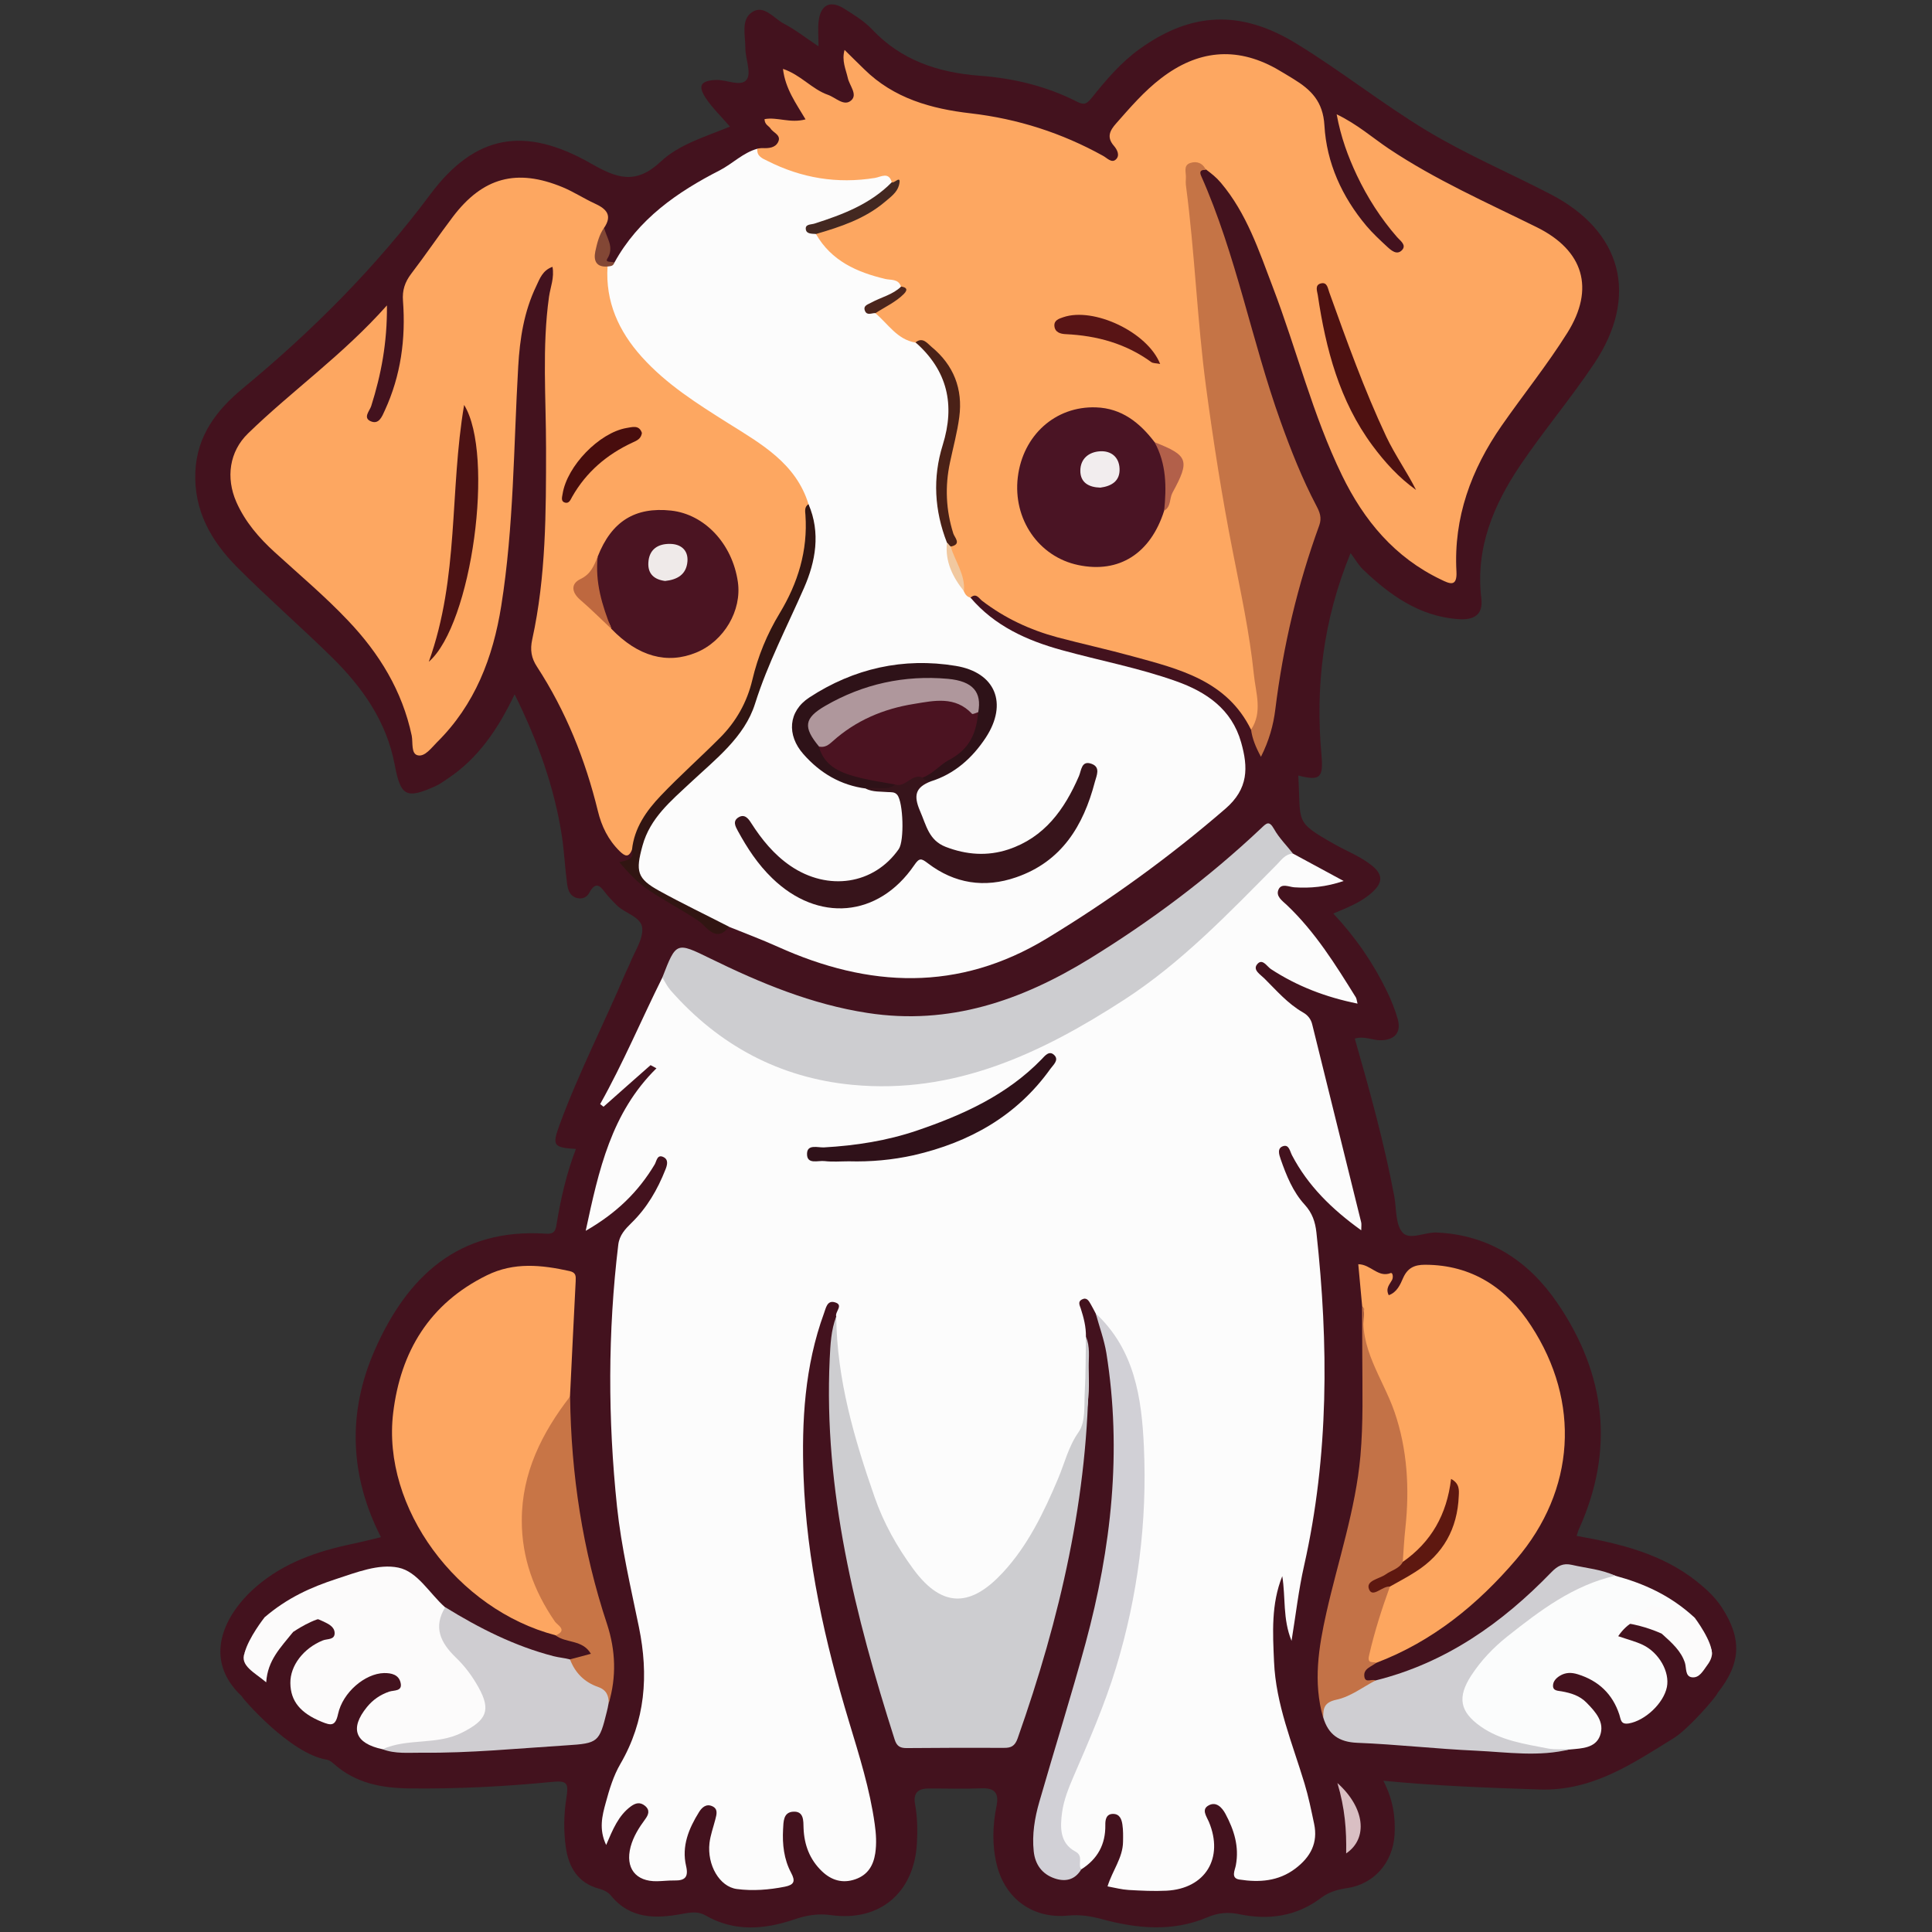 <svg xmlns="http://www.w3.org/2000/svg" xmlns:xlink="http://www.w3.org/1999/xlink" width="500" zoomAndPan="magnify" viewBox="0 0 375 375" height="500" preserveAspectRatio="xMidYMid meet" version="1.0"><rect x="0" y="0" width="375" height="375" fill="#333333" stroke="none"/><defs><clipPath id="3163cba054"><path d="M 37.5 0 L 337 0 L 337 375 L 37.5 375 Z M 37.5 0 " clip-rule="nonzero"/></clipPath></defs><g clip-path="url(#3163cba054)"><path fill="#43121e" d="M 46.926 329.238 C 39.309 322.125 43.32 313.477 49.789 307.914 C 55.09 303.352 61.535 301.105 68.289 299.691 C 70.133 299.305 71.977 298.836 73.938 298.363 C 67.84 286.402 67.43 274.133 72.73 262.07 C 78.996 247.82 88.98 238.332 105.949 239.457 C 107.176 239.539 107.77 239.25 107.977 237.941 C 108.793 232.871 109.918 227.863 111.781 223.016 C 107.402 222.73 107.137 222.363 108.609 218.336 C 112.312 208.254 117.246 198.703 121.422 188.828 C 121.688 188.215 122.016 187.621 122.262 187.008 C 123.141 184.719 124.84 182.367 124.656 180.16 C 124.492 177.93 121.238 177.297 119.621 175.621 C 119.008 174.988 118.371 174.352 117.797 173.656 C 116.734 172.348 115.812 170.609 114.34 173.352 C 113.828 174.312 112.766 174.617 111.699 174.211 C 110.492 173.738 110.207 172.555 110.062 171.449 C 109.652 168.34 109.508 165.211 109.039 162.125 C 107.566 152.699 104.371 143.844 99.891 134.766 C 96.637 141.574 92.789 147.219 86.875 151.145 C 86.137 151.637 85.402 152.188 84.602 152.555 C 78.809 155.172 77.766 154.559 76.602 148.383 C 75.023 140.023 70.336 133.398 64.441 127.59 C 58.387 121.641 51.957 116.059 45.984 110.047 C 40.988 104.996 37.59 99.105 37.918 91.562 C 38.227 84.547 42.074 79.582 47.047 75.449 C 60.637 64.223 72.957 51.895 83.539 37.703 C 92.176 26.152 101.793 24.371 114.668 31.715 C 119.742 34.617 123.387 35.926 128.277 31.344 C 131.84 28.012 136.934 26.52 141.684 24.578 C 139.941 22.555 138.246 20.938 136.977 19.016 C 135.379 16.602 136.055 15.664 138.918 15.52 C 141.008 15.418 143.832 16.949 144.938 15.438 C 145.879 14.148 144.672 11.41 144.672 9.305 C 144.691 6.91 143.77 3.844 145.961 2.371 C 148.273 0.797 150.195 3.578 152.16 4.602 C 154.309 5.703 156.234 7.238 158.875 8.996 C 158.875 6.973 158.711 5.461 158.914 3.988 C 159.324 0.898 161.188 0 163.848 1.676 C 165.73 2.863 167.715 4.07 169.23 5.664 C 174.918 11.715 182.082 14.09 190.188 14.703 C 196.797 15.191 203.203 16.746 209.16 19.793 C 210.57 20.508 211.082 19.977 211.883 19.016 C 214.688 15.52 217.57 12.105 221.254 9.469 C 231.324 2.25 240.922 1.922 251.566 8.426 C 260.242 13.719 268.227 20.098 276.922 25.355 C 284.699 30.035 293.031 33.574 301.055 37.746 C 314.887 44.965 318.145 57.496 309.445 70.543 C 304.922 77.309 299.641 83.566 295.078 90.316 C 289.879 98.043 286.359 106.387 287.523 116.117 C 287.895 119.207 286.297 120.434 282.898 120.168 C 275.43 119.574 269.762 115.504 264.582 110.559 C 263.723 109.738 263.109 108.656 262.148 107.348 C 256.742 120.535 255.312 133.398 256.5 146.605 C 256.887 150.98 256.211 151.617 251.996 150.531 C 252.547 159.816 251.137 159.387 259.055 163.883 C 261.473 165.254 264.133 166.254 266.32 168.035 C 268.285 169.629 268.512 171.141 266.527 173.023 C 264.355 175.09 261.656 176.109 258.789 177.316 C 263.109 181.918 266.566 186.949 269.25 192.508 C 270.066 194.207 270.785 195.984 271.297 197.805 C 272.012 200.383 270.742 201.855 268.062 201.914 C 266.402 201.957 264.828 201.016 262.965 201.59 C 265.871 211.73 268.676 221.852 270.621 232.156 C 271.07 234.57 270.824 237.594 272.215 239.211 C 273.566 240.805 276.555 239.129 278.848 239.23 C 289.082 239.68 296.734 244.793 302.281 252.91 C 311.656 266.652 313.457 281.352 306.477 296.789 C 306.293 297.18 306.211 297.586 306.027 298.117 C 314.48 299.613 322.562 301.574 329.336 306.953 C 331.18 308.426 332.898 310 334.207 312.004 C 338.16 318.094 337.934 322.879 333.391 328.586 C 333.246 329.238 327.742 335.578 324.918 337.336 C 316.914 342.285 309.117 347.684 298.801 347.336 C 288.855 347.008 278.93 346.66 268.512 345.637 C 270.332 349.195 270.906 352.609 270.68 356.168 C 270.332 361.523 266.73 365.719 261.41 366.492 C 259.59 366.762 257.973 367.211 256.477 368.336 C 251.711 371.953 246.285 372.75 240.535 371.543 C 238.344 371.094 236.441 371.258 234.375 372.137 C 227.66 375 220.785 374.367 213.969 372.527 C 211.781 371.934 209.672 371.586 207.379 371.809 C 200.523 372.504 195.078 368.578 193.461 361.895 C 192.543 358.133 192.664 354.328 193.422 350.566 C 193.914 348.113 193.156 347.008 190.535 347.109 C 187.078 347.254 183.598 347.129 180.117 347.152 C 178.094 347.172 177.254 348.133 177.602 350.117 C 178.07 352.672 178.113 355.227 177.969 357.805 C 177.438 367.352 170.766 373.035 161.332 371.727 C 158.75 371.359 156.5 371.77 154.148 372.566 C 148.336 374.531 142.543 375 136.953 371.789 C 135.48 370.93 133.988 371.195 132.41 371.484 C 127.273 372.445 122.32 372.504 118.578 367.926 C 118.004 367.23 117.164 366.84 116.285 366.598 C 112.129 365.492 110.348 362.363 109.816 358.48 C 109.387 355.391 109.43 352.223 109.918 349.113 C 110.41 345.984 110.102 345.578 106.953 345.883 C 97.824 346.781 88.676 347.234 79.484 347.129 C 74.082 347.07 69.027 346.129 64.832 342.387 C 64.422 342.02 63.93 341.629 63.398 341.547 C 56.34 340.402 47.047 329.668 46.926 329.238 Z M 46.926 329.238 " fill-opacity="1" fill-rule="nonzero"/></g><path fill="#fcfcfc" d="M 250.973 165.684 C 254.105 167.379 257.215 169.059 260.797 171 C 257.359 172.164 254.328 172.43 251.219 172.227 C 250.176 172.145 248.742 171.387 248.168 172.637 C 247.555 173.965 248.926 174.863 249.766 175.66 C 255.27 180.875 259.219 187.234 263.172 193.594 C 263.312 193.84 263.336 194.164 263.496 194.801 C 257.316 193.551 251.77 191.426 246.676 188.094 C 245.898 187.582 244.996 185.883 243.973 187.215 C 243.156 188.297 244.648 189.156 245.387 189.891 C 247.758 192.242 249.949 194.82 252.918 196.516 C 253.816 197.027 254.453 197.785 254.699 198.828 C 257.848 211.629 261.043 224.406 264.195 237.207 C 264.297 237.594 264.215 238.004 264.215 238.801 C 258.523 234.711 253.879 230.172 250.77 224.223 C 250.379 223.465 250.195 222.156 249.129 222.445 C 247.82 222.812 248.27 224.102 248.578 225 C 249.684 228.168 250.953 231.34 253.246 233.832 C 254.719 235.449 255.289 237.168 255.516 239.23 C 257.891 260.906 257.953 282.496 253.121 303.906 C 252.059 308.586 251.523 313.371 250.688 318.484 C 248.945 314.23 249.559 310 248.887 305.93 C 246.715 311.348 247.043 316.91 247.289 322.512 C 247.637 330.812 250.852 338.379 253.203 346.168 C 253.98 348.727 254.512 351.363 255.066 353.98 C 255.863 357.703 254.371 360.461 251.422 362.691 C 248.129 365.184 244.383 365.41 240.555 364.816 C 238.836 364.551 239.715 362.977 239.879 362.035 C 240.555 358.418 239.531 355.188 237.855 352.059 C 237.18 350.812 236.074 349.645 234.641 350.402 C 233.125 351.18 234.168 352.508 234.641 353.613 C 237.586 360.645 233.965 366.598 226.414 366.984 C 223.957 367.105 221.5 366.984 219.047 366.84 C 217.734 366.762 216.426 366.414 214.973 366.145 C 215.914 363.078 217.941 360.605 217.98 357.496 C 218 356.395 218.023 355.25 217.859 354.164 C 217.715 353.141 217.348 352.098 216.078 352.078 C 214.688 352.059 214.523 353.246 214.543 354.227 C 214.605 358.008 213.027 360.852 209.855 362.855 C 205.762 358.684 203.922 354.062 206.09 348.172 C 208.875 340.629 212.453 333.43 214.891 325.742 C 220.355 308.484 222.586 290.902 220.254 272.906 C 219.578 267.672 217.918 262.664 214.664 258.348 C 213.867 257.285 213.172 256.141 212.66 254.914 C 212.352 254.34 212.066 253.75 211.738 253.195 C 211.352 252.523 210.961 251.723 209.98 252.234 C 209.16 252.664 209.57 253.379 209.773 253.973 C 210.348 255.754 210.816 257.57 210.777 259.453 C 211.371 265.691 211.941 272.234 209.938 278 C 207.77 284.234 205.578 290.676 201.832 296.301 C 200.852 297.793 199.93 299.324 199.07 300.879 C 198.086 302.637 196.961 304.336 195.531 305.746 C 188.57 312.617 182.43 313.312 176.352 304.824 C 172.363 299.242 169.27 293.172 167.305 286.605 C 165.281 279.859 163.582 273.051 162.312 266.121 C 161.656 262.562 161.762 259.066 162.312 255.547 C 161.984 254.629 163.887 253.277 162.004 252.766 C 160.531 252.359 160.309 253.914 159.938 254.895 C 156.191 265.156 155.578 275.852 155.969 286.605 C 156.562 302.902 160.121 318.688 164.809 334.227 C 166.773 340.75 168.84 347.254 169.781 354.043 C 170.051 355.922 170.172 357.824 169.887 359.727 C 169.516 362.117 168.434 363.918 166.039 364.758 C 163.539 365.637 161.371 364.961 159.551 363.223 C 157.176 360.953 156.09 358.109 155.969 354.82 C 155.926 353.449 156.07 351.508 153.941 351.648 C 152.02 351.773 152.078 353.613 151.996 355.043 C 151.832 357.988 152.16 360.891 153.555 363.508 C 154.434 365.145 154.148 365.84 152.344 366.207 C 149.254 366.82 146.102 367.066 143.012 366.656 C 139.656 366.207 137.223 361.996 137.711 357.723 C 137.895 356.188 138.449 354.695 138.836 353.184 C 139.082 352.203 139.453 351.098 138.203 350.566 C 137.059 350.074 136.238 350.832 135.688 351.711 C 133.699 354.902 132.27 358.336 133.168 362.18 C 133.68 364.348 132.945 365.043 130.898 365 C 129.77 364.98 128.668 365.125 127.539 365.145 C 123.367 365.227 121.32 362.566 122.402 358.457 C 122.938 356.477 124 354.777 125.207 353.141 C 125.84 352.285 126.25 351.383 125.188 350.504 C 124.227 349.727 123.367 349.953 122.465 350.605 C 120.031 352.387 118.945 355.105 117.656 358.109 C 116.203 355.062 116.879 352.426 117.574 349.91 C 118.27 347.336 119.066 344.699 120.398 342.406 C 125.289 334.004 125.922 325.148 124.02 315.848 C 122.426 308.078 120.602 300.348 119.762 292.434 C 117.984 275.484 117.961 258.535 120.008 241.582 C 120.234 239.742 121.359 238.555 122.547 237.391 C 125.574 234.445 127.621 230.91 129.156 227.023 C 129.504 226.164 129.793 225.121 128.828 224.613 C 127.539 223.938 127.457 225.387 127.07 226.023 C 123.918 231.297 119.703 235.449 113.684 238.902 C 116.223 227.066 118.656 215.984 127.418 207.355 C 127.027 207.148 126.66 206.945 126.273 206.742 C 123.223 209.441 120.172 212.117 117.145 214.816 C 116.918 214.652 116.715 214.469 116.488 214.305 C 120.973 206.312 124.512 197.867 128.586 189.688 C 129.422 189.383 129.793 190.016 130.18 190.527 C 146.266 210.992 173.57 214 195.285 205.086 C 206.336 200.547 216.488 194.617 225.879 187.316 C 233.496 181.406 239.898 174.211 246.816 167.562 C 247.945 166.543 248.844 164.703 250.973 165.684 Z M 250.973 165.684 " fill-opacity="1" fill-rule="nonzero"/><path fill="#fda761" d="M 242.828 141.637 C 238.141 132.09 228.891 129.859 219.824 127.387 C 214.992 126.055 210.102 124.992 205.25 123.703 C 199.93 122.273 195.02 119.984 190.617 116.609 C 190.023 116.141 189.473 115.035 188.406 115.977 C 187.281 116.199 186.895 115.426 186.523 114.605 C 186.301 111.559 184.109 109.023 184.148 105.895 C 184.375 102.523 182.883 99.395 182.84 96 C 182.777 90.766 184.559 85.898 185.297 80.828 C 186.176 74.879 182.859 68.703 177.805 67.086 C 174.02 66.656 171.789 64.02 169.641 61.281 C 169.414 59.359 171.359 59.336 172.199 58.355 C 172.914 57.52 174.918 57.703 174.266 55.781 C 171.031 54.633 167.633 54.043 164.605 52.344 C 161.781 50.75 159.242 48.867 158.055 45.68 C 158.426 43.758 160.203 43.98 161.473 43.574 C 165.547 42.242 169.352 40.484 172.383 37.355 C 172.977 36.742 173.898 36.047 172.281 35.516 C 169.027 35.312 165.832 35.965 162.578 35.805 C 157.688 35.559 153.062 34.414 148.805 32.039 C 147.68 31.406 145.918 30.836 147.043 28.832 C 147.371 28.809 147.699 28.727 148.047 28.75 C 149.215 28.789 150.441 28.707 151.016 27.605 C 151.73 26.215 150.113 25.805 149.562 24.945 C 149.215 24.414 148.418 24.211 148.395 23.125 C 150.852 22.656 153.348 23.984 156.355 23.168 C 154.555 20.121 152.426 17.258 151.977 13.371 C 155.414 14.516 157.605 17.32 160.695 18.402 C 162.191 18.914 163.828 20.734 165.219 19.484 C 166.508 18.34 164.891 16.625 164.562 15.152 C 164.176 13.434 163.336 11.797 163.93 9.691 C 165.281 11.02 166.508 12.246 167.758 13.453 C 173.488 19.098 180.754 21.121 188.426 22 C 197.555 23.062 206.109 25.805 214.133 30.262 C 214.871 30.672 215.73 31.652 216.508 31.02 C 217.469 30.242 216.855 29.055 216.223 28.32 C 214.727 26.621 215.441 25.312 216.652 23.945 C 219.395 20.836 222.074 17.707 225.391 15.172 C 232.41 9.793 239.797 8.957 247.617 13.27 C 248.781 13.926 249.93 14.641 251.074 15.336 C 254.473 17.422 256.805 19.691 257.07 24.352 C 257.48 31.59 260.469 38.195 265.219 43.84 C 266.445 45.289 267.836 46.578 269.227 47.867 C 270.027 48.602 271.133 49.605 272.133 48.543 C 273.055 47.559 271.785 46.723 271.191 46.047 C 268 42.387 265.422 38.359 263.355 34.004 C 261.656 30.383 260.266 26.664 259.445 22.184 C 263.477 24.129 266.383 26.723 269.578 28.871 C 278.645 34.922 288.57 39.301 298.289 44.105 C 307.379 48.602 309.609 56.004 304.227 64.594 C 300.316 70.828 295.672 76.594 291.453 82.648 C 285.559 91.133 282.121 100.457 282.695 110.926 C 282.859 114.035 281.344 113.297 279.707 112.5 C 270.703 108.207 264.727 101.008 260.469 92.238 C 254.777 80.52 251.688 67.863 247.062 55.758 C 244.363 48.684 242.008 41.445 236.973 35.477 C 236.094 34.434 235.133 33.676 234.086 32.898 C 231.488 31.59 231.242 33.43 231.305 35.148 C 231.406 37.703 231.734 40.262 231.938 42.816 C 233.535 63.855 235.949 84.773 240.004 105.488 C 241.539 113.258 243.156 121.008 244.219 128.859 C 244.629 131.863 244.629 134.867 244.77 137.875 C 244.832 139.387 244.996 141.25 242.828 141.637 Z M 242.828 141.637 " fill-opacity="1" fill-rule="nonzero"/><path fill="#fcfcfc" d="M 147.004 28.871 C 146.84 30.324 147.984 30.754 148.949 31.223 C 155.559 34.574 162.496 35.723 169.844 34.535 C 170.949 34.352 172.523 33.266 173.098 35.395 C 171.34 39.359 167.449 40.504 163.969 42.184 C 162.457 42.898 160.797 43.266 159.223 43.859 C 158.527 44.125 157.543 44.328 158.383 45.434 C 161.371 50.648 166.324 52.836 171.828 54.145 C 172.957 54.41 174.367 54.082 174.879 55.617 C 174.469 57.844 172.32 57.969 170.848 58.93 C 170.211 59.359 168.492 59.316 169.906 60.789 C 172.383 62.855 174.121 65.902 177.684 66.492 C 182.043 68.66 184.191 72.383 184.66 77.043 C 184.969 80.133 184.867 83.262 183.988 86.285 C 182.164 92.543 182.41 98.758 184.418 104.914 C 183.598 108.656 186.219 111.477 187.078 114.77 C 187.344 115.363 187.691 115.852 188.367 115.996 C 193.055 121.496 199.316 124.32 206.07 126.18 C 213.457 128.223 221.012 129.633 228.254 132.211 C 234.148 134.297 239.082 137.648 240.902 144.09 C 242.273 148.918 242.375 153.086 237.832 156.992 C 226.965 166.379 215.441 174.719 203.203 182.145 C 186.055 192.551 168.676 191.754 150.996 183.777 C 147.863 182.367 144.648 181.16 141.457 179.875 C 140.434 180.426 139.535 180.059 138.613 179.566 C 134.211 177.195 129.914 174.641 125.656 172.043 C 123.691 170.855 123.18 169.262 123.223 167.012 C 123.324 160.57 127.621 156.746 131.758 152.844 C 134.684 150.082 137.609 147.32 140.332 144.379 C 143.465 140.984 145.898 137.141 147.066 132.578 C 148.129 128.348 149.727 124.34 151.977 120.535 C 153.961 117.184 155.477 113.605 156.5 109.781 C 157.543 105.855 157.645 102.094 156.234 98.309 C 155.008 94.199 152.285 91.195 149.031 88.516 C 144.117 84.445 138.406 81.582 133.23 77.945 C 127.152 73.652 121.727 68.762 118.781 61.711 C 117.449 58.52 116.449 55.25 117.555 51.73 C 118.023 51.242 118.801 51.484 119.25 50.977 C 123.898 42.508 131.449 37.273 139.738 33.043 C 142.234 31.734 144.242 29.629 147.004 28.871 Z M 147.004 28.871 " fill-opacity="1" fill-rule="nonzero"/><path fill="#fda761" d="M 117.922 51.73 C 117.492 58.582 120.09 64.285 124.551 69.254 C 129.363 74.613 135.359 78.375 141.395 82.176 C 147.742 86.164 154.496 89.926 156.93 97.859 C 158.219 106.836 155.273 114.688 150.668 122.172 C 149.152 124.625 148.109 127.406 147.496 130.227 C 146.125 136.711 142.746 142.086 138 146.383 C 131.941 151.859 126.004 157.301 122.668 164.945 C 122.035 166.441 121.379 166.277 120.297 165.234 C 118.043 163.023 116.754 160.367 116.039 157.383 C 113.602 147.422 109.836 138.02 104.23 129.41 C 103.125 127.734 102.859 126.137 103.309 124.094 C 105.988 111.887 105.988 99.477 105.988 87.062 C 105.988 77.25 105.191 67.395 106.562 57.598 C 106.828 55.738 107.625 53.941 107.238 51.793 C 105.312 52.469 104.762 54.102 104.086 55.535 C 101.711 60.461 100.895 65.738 100.586 71.137 C 99.688 86.633 99.746 102.195 97.293 117.59 C 95.695 127.633 92.195 136.793 84.785 144.109 C 83.703 145.195 82.453 146.934 81.082 146.605 C 79.75 146.301 80.18 144.133 79.914 142.781 C 78.074 134.094 73.633 126.855 67.594 120.496 C 63.133 115.773 58.16 111.602 53.371 107.227 C 50.281 104.422 47.578 101.297 45.879 97.449 C 43.793 92.707 44.531 87.617 48.152 84.121 C 56.688 75.816 66.531 68.926 75.105 59.277 C 75.168 66.617 73.961 72.75 72.055 78.805 C 71.77 79.723 70.441 81.031 71.871 81.727 C 73.531 82.523 74.145 80.867 74.695 79.66 C 77.809 72.895 78.77 65.758 78.219 58.398 C 78.055 56.352 78.586 54.758 79.812 53.141 C 82.598 49.504 85.156 45.699 87.918 42.059 C 93.73 34.414 100.301 32.652 109.203 36.336 C 111.371 37.234 113.336 38.543 115.484 39.523 C 117.715 40.547 118.902 41.793 117.266 44.207 C 116.695 45.555 117.062 47.047 116.531 48.418 C 115.996 49.852 116.715 50.934 117.922 51.73 Z M 117.922 51.73 " fill-opacity="1" fill-rule="nonzero"/><path fill="#fda65f" d="M 264.398 253.586 C 264.152 250.926 263.906 248.27 263.641 245.387 C 266.055 245.387 267.488 248.062 269.926 247.102 C 270.332 246.941 270.477 247.922 270.191 248.453 C 269.738 249.312 268.879 250.047 269.555 251.398 C 271.172 250.824 271.785 249.332 272.359 248.023 C 273.219 246.102 274.551 245.488 276.574 245.488 C 285.746 245.488 292.457 250.047 297.184 257.328 C 306.844 272.129 305.781 289.246 294.301 302.68 C 286.852 311.41 278.07 318.605 267.121 322.758 C 265.195 323.535 264.664 322.738 265.012 320.918 C 265.852 316.418 267.059 312.043 269.086 307.934 C 270.824 306.176 273.117 305.215 275.121 303.844 C 280.016 300.469 281.875 295.605 282.203 289.941 C 281.324 293.723 279.562 297.074 277.066 300 C 275.656 301.656 274.305 303.559 271.746 303.598 C 270.23 302.844 271.152 301.637 271.297 300.652 C 272.809 290.777 272.359 281.105 268.695 271.703 C 268.574 271.395 268.492 271.047 268.309 270.781 C 264.828 265.996 264.254 260.559 264.727 254.875 C 264.789 254.383 264.727 253.953 264.398 253.586 Z M 264.398 253.586 " fill-opacity="1" fill-rule="nonzero"/><path fill="#fda661" d="M 107.832 317.402 C 88.715 312.41 74.102 292.66 76.312 274.258 C 77.746 262.355 83.355 253.012 94.508 247.531 C 99.789 244.938 105.109 245.508 110.555 246.715 C 111.801 247 111.781 247.656 111.742 248.637 C 111.352 256.102 111.004 263.562 110.637 271.027 C 109.508 274.051 107.77 276.793 106.254 279.613 C 100.094 291.168 100.977 302.309 107.852 313.207 C 108.445 314.148 109.16 315.051 109.348 316.172 C 109.551 317.402 109.059 317.891 107.832 317.402 Z M 107.832 317.402 " fill-opacity="1" fill-rule="nonzero"/><path fill="#cdcdd0" d="M 162.312 255.547 C 162.434 267.734 165.812 279.266 169.762 290.594 C 171.504 295.605 174.121 300.285 177.336 304.641 C 183.125 312.473 188.715 311.633 194.629 305.254 C 199.48 300.039 202.609 293.559 205.395 286.953 C 206.664 283.949 207.379 280.758 209.387 277.918 C 210.734 275.996 210.41 272.785 210.551 270.148 C 210.758 266.59 210.715 263.012 210.777 259.453 C 211.617 261.375 211.309 263.422 211.309 265.402 C 211.328 290.289 205.742 314.129 197.516 337.438 C 196.984 338.93 196.227 339.277 194.855 339.258 C 188.59 339.238 182.328 339.238 176.066 339.301 C 174.797 339.32 174.082 339.012 173.652 337.645 C 165.996 313.617 159.855 289.305 161.043 263.77 C 161.188 260.988 161.289 258.207 162.312 255.547 Z M 162.312 255.547 " fill-opacity="1" fill-rule="nonzero"/><path fill="#cdcdd0" d="M 250.973 165.684 C 249.438 165.746 248.68 166.973 247.758 167.891 C 238.488 177.234 229.402 186.785 218.246 194.023 C 202.18 204.43 185.277 212.465 165.422 210.562 C 151.301 209.215 139.512 202.875 130.141 192.203 C 129.504 191.465 129.074 190.566 128.562 189.73 C 131.246 182.797 131.246 182.797 137.836 186.027 C 147.598 190.812 157.586 194.965 168.434 196.621 C 184.23 199.051 198.23 194.227 211.453 186.109 C 223.383 178.77 234.539 170.426 244.73 160.816 C 245.816 159.793 246.305 159.16 247.309 160.938 C 248.27 162.656 249.746 164.109 250.973 165.684 Z M 250.973 165.684 " fill-opacity="1" fill-rule="nonzero"/><path fill="#c57446" d="M 242.828 141.637 C 245.117 138.203 243.727 134.418 243.379 130.965 C 242.562 122.906 240.82 114.953 239.266 106.98 C 237.18 96.406 235.52 85.754 234.086 75.062 C 232.367 62.16 231.918 49.133 230.219 36.23 C 230.137 35.68 230.137 35.109 230.18 34.555 C 230.262 33.512 229.605 32.102 231.039 31.633 C 232.266 31.223 233.473 31.633 234.066 33 C 233.227 32.918 232.715 33.164 233.125 34.105 C 239.961 49.48 242.93 66.105 248.578 81.852 C 250.582 87.434 252.754 92.934 255.516 98.188 C 256.152 99.395 256.602 100.477 256.07 101.969 C 251.852 113.543 249.047 125.465 247.535 137.711 C 247.164 140.738 246.328 143.762 244.75 146.891 C 243.727 145.012 243.074 143.395 242.828 141.637 Z M 242.828 141.637 " fill-opacity="1" fill-rule="nonzero"/><path fill="#fcfbfb" d="M 74.246 339.523 C 68.906 338.398 67.84 335.496 71.219 331.344 C 72.383 329.914 73.816 328.934 75.555 328.34 C 76.496 328.031 78.176 328.34 77.746 326.582 C 77.379 325.047 75.984 324.719 74.531 324.742 C 70.891 324.824 66.531 328.441 65.609 332.715 C 65.098 335.109 64.219 334.922 62.457 334.207 C 58.344 332.531 56.398 330.223 56.359 326.684 C 56.316 323.289 58.918 319.914 62.664 318.402 C 63.523 318.055 64.996 318.34 64.953 316.949 C 64.914 315.723 63.727 315.191 62.703 314.703 C 59.266 313.004 55.582 313.762 51.305 313.965 C 55.766 310.121 60.391 308.078 65.262 306.48 C 69.211 305.195 73.508 303.477 77.316 304.273 C 81.062 305.031 83.375 309.324 86.402 311.98 C 86.793 312.453 86.895 313.023 86.668 313.555 C 85.461 316.543 86.895 318.73 88.797 320.773 C 91.008 323.145 92.973 325.703 94.406 328.645 C 95.613 331.121 95.164 333.125 93.199 334.965 C 90.723 337.273 87.633 338.441 84.418 338.746 C 81.062 339.055 77.664 339.668 74.246 339.523 Z M 74.246 339.523 " fill-opacity="1" fill-rule="nonzero"/><path fill="#fbfcfc" d="M 313.516 305.848 C 319.062 307.359 324.223 309.629 328.969 314.027 C 323.484 313.945 317.898 312.004 314.09 317.586 C 315.934 318.219 317.469 318.605 318.859 319.262 C 322.051 320.793 324.117 324.535 323.547 327.441 C 322.91 330.629 319.289 333.984 316.156 334.516 C 314.562 334.781 314.621 333.758 314.316 332.816 C 313.004 328.809 310.285 326.234 306.273 324.984 C 305.043 324.598 303.879 324.578 302.73 325.293 C 302.016 325.742 301.461 326.355 301.441 327.152 C 301.402 328.238 302.426 328.156 303.16 328.297 C 304.941 328.625 306.602 329.117 307.949 330.488 C 309.73 332.305 311.531 334.309 310.551 336.926 C 309.648 339.301 307.051 339.359 304.82 339.566 C 298.312 340.363 292.09 339.441 286.688 335.578 C 282.469 332.57 282.02 329.258 284.824 324.863 C 286.934 321.531 289.652 318.711 292.824 316.379 C 298.023 312.535 302.957 308.219 309.344 306.379 C 310.672 305.93 312.023 305.195 313.516 305.848 Z M 313.516 305.848 " fill-opacity="1" fill-rule="nonzero"/><path fill="#d1d0d6" d="M 212.68 254.934 C 220.23 261.969 221.602 271.312 222.031 280.84 C 222.688 295.398 220.867 309.711 216.629 323.656 C 214.418 330.895 211.391 337.848 208.383 344.801 C 207.422 347.027 206.48 349.379 206.152 351.773 C 205.781 354.574 205.621 357.723 208.75 359.398 C 210.387 360.277 209.141 361.832 209.855 362.875 C 208.629 364.898 206.785 365.309 204.699 364.594 C 202.242 363.754 200.91 361.871 200.645 359.336 C 200.297 356.086 200.832 352.855 201.73 349.746 C 204.68 339.465 207.91 329.262 210.715 318.914 C 215.711 300.43 217.797 281.699 214.746 262.621 C 214.316 260.027 213.375 257.492 212.68 254.934 Z M 212.68 254.934 " fill-opacity="1" fill-rule="nonzero"/><path fill="#c37247" d="M 269.781 307.953 C 268.184 312.352 266.773 316.766 265.73 321.348 C 265.34 323.043 266.508 322.449 267.121 322.738 C 266.219 323.535 264.562 323.84 264.828 325.477 C 265.031 326.746 266.281 325.805 266.977 326.172 C 265.832 328.605 263.273 329.156 261.184 330.098 C 259.406 330.895 257.973 331.879 256.824 333.391 C 254.84 326.52 255.945 319.73 257.461 312.984 C 259.73 302.902 263.109 293.047 264.051 282.66 C 264.625 276.199 264.438 269.738 264.418 263.277 C 264.398 260.047 264.398 256.816 264.379 253.586 C 264.52 253.75 264.809 253.953 264.789 254.098 C 263.684 261.684 268.41 267.488 270.68 274.074 C 273.156 281.25 273.609 288.898 272.789 296.523 C 272.543 298.73 272.441 300.941 272.277 303.148 C 272.133 306.297 268.715 305.703 267.367 307.77 C 268.164 307.75 269.105 307.156 269.781 307.953 Z M 269.781 307.953 " fill-opacity="1" fill-rule="nonzero"/><path fill="#cfced2" d="M 256.848 333.391 C 256.805 331.551 257.031 330.406 259.465 329.895 C 262.125 329.32 264.5 327.48 266.996 326.172 C 280.586 322.797 291.535 315.07 301.094 305.195 C 302.344 303.906 303.406 303.352 305.105 303.742 C 307.93 304.395 310.836 304.602 313.516 305.848 C 305.371 307.707 298.926 312.594 292.559 317.645 C 289.836 319.812 287.484 322.289 285.582 325.191 C 282.84 329.402 283.309 332.227 287.402 335.109 C 291.289 337.848 295.938 338.5 300.461 339.383 C 301.852 339.648 303.344 339.484 304.797 339.523 C 298.719 341.059 292.602 340.098 286.5 339.809 C 278.805 339.465 271.133 338.582 263.438 338.277 C 259.855 338.133 257.828 336.641 256.848 333.391 Z M 256.848 333.391 " fill-opacity="1" fill-rule="nonzero"/><path fill="#cfcdd1" d="M 74.246 339.523 C 79.16 337.316 84.766 338.789 89.699 336.293 C 94.426 333.902 95.367 331.98 92.871 327.5 C 91.684 325.355 90.211 323.371 88.43 321.676 C 85.543 318.871 84.027 315.848 86.422 311.961 C 93.035 316.031 99.871 319.508 107.465 321.469 C 108.527 321.734 109.59 321.816 110.613 322.082 C 112.848 323.863 114.625 326.172 117.367 327.379 C 118.719 327.973 118.414 329.422 118.125 330.629 C 118.023 331.184 117.922 331.734 117.777 332.266 C 116.324 338.176 116.102 338.379 109.961 338.77 C 100.586 339.359 91.234 340.301 81.84 340.199 C 79.301 340.18 76.703 340.465 74.246 339.523 Z M 74.246 339.523 " fill-opacity="1" fill-rule="nonzero"/><path fill="#c87546" d="M 118.148 330.629 C 118.168 329.074 117.695 327.992 116.039 327.418 C 113.461 326.52 111.617 324.699 110.637 322.082 C 111.902 321.734 113.172 321.406 114.688 321 C 113.07 318.199 109.816 318.977 107.852 317.422 C 110.266 316.418 108.18 315.438 107.707 314.742 C 103.617 308.812 101.262 302.309 101.281 295.094 C 101.281 285.891 105.172 278.141 110.656 271.047 C 110.84 286.156 113.07 300.922 117.84 315.273 C 119.496 320.367 119.68 325.477 118.148 330.629 Z M 118.148 330.629 " fill-opacity="1" fill-rule="nonzero"/><path fill="#311512" d="M 122.668 164.969 C 123.098 160.695 125.473 157.359 128.277 154.418 C 131.961 150.551 135.973 146.996 139.738 143.211 C 142.871 140.082 145 136.301 146.023 131.984 C 147.105 127.387 148.887 123.07 151.324 119.043 C 154.883 113.156 156.809 106.898 156.336 99.965 C 156.273 99.23 156.113 98.371 156.93 97.859 C 159.324 103.422 158.301 109.023 156.051 114.137 C 152.797 121.578 149.031 128.734 146.555 136.586 C 144.508 143.09 138.859 147.383 133.945 151.984 C 130.199 155.5 126.191 158.773 124.715 164.129 C 123.344 169.117 123.609 170.527 128.012 172.941 C 132.434 175.375 136.996 177.562 141.5 179.875 C 139 183.188 137.035 179.75 135.707 178.832 C 132.535 176.664 129.117 174.945 125.945 172.797 C 123.773 171.348 122.098 169.547 120.191 167.34 C 121.645 167.012 123.16 166.809 122.668 164.969 Z M 122.668 164.969 " fill-opacity="1" fill-rule="nonzero"/><path fill="#fcfbfb" d="M 322.543 317.094 C 325.551 316.684 327.883 316.91 330.094 318.117 C 332.348 319.363 333.043 321 331.363 323.227 C 330.566 324.293 329.848 325.762 328.375 325.559 C 327.066 325.375 327.352 323.758 327.047 322.758 C 326.309 320.488 324.609 318.953 322.543 317.094 Z M 322.543 317.094 " fill-opacity="1" fill-rule="nonzero"/><path fill="#fcfbfb" d="M 51.672 326.539 C 49.441 324.641 46.496 323.309 47.477 320.836 C 48.254 318.914 49.727 318.016 51.551 317.523 C 53.145 317.094 55.008 316.992 56.891 316.766 C 54.457 319.812 51.938 322.246 51.672 326.539 Z M 51.672 326.539 " fill-opacity="1" fill-rule="nonzero"/><path fill="#d9bfc3" d="M 259.59 346.086 C 264.91 350.852 265.605 356.824 261.289 359.746 C 261.371 355.227 261.062 351.016 259.59 346.086 Z M 259.59 346.086 " fill-opacity="1" fill-rule="nonzero"/><path fill="#834735" d="M 117.922 51.73 C 115.73 51.895 115.18 50.605 115.547 48.809 C 115.895 47.211 116.285 45.578 117.266 44.188 C 117.676 46.148 119.332 47.906 117.879 50.219 C 117.391 50.996 118.719 50.75 119.23 50.934 C 119.09 51.691 118.473 51.648 117.922 51.73 Z M 117.922 51.73 " fill-opacity="1" fill-rule="nonzero"/><path fill="#2f1119" d="M 164.75 225.41 C 163.191 225.41 161.598 225.551 160.062 225.367 C 158.812 225.203 156.582 226.125 156.645 223.918 C 156.684 222.035 158.75 222.77 159.938 222.711 C 166.098 222.363 172.156 221.422 177.988 219.438 C 186.934 216.391 195.426 212.547 202.16 205.617 C 202.816 204.941 203.656 203.797 204.656 204.82 C 205.578 205.758 204.434 206.699 203.898 207.438 C 197.352 216.617 188.184 221.727 177.375 224.223 C 173.223 225.145 169.004 225.531 164.75 225.41 Z M 164.75 225.41 " fill-opacity="1" fill-rule="nonzero"/><path fill="#4a1424" d="M 225.961 99.129 C 223.324 107.449 217.203 111.336 209.305 109.68 C 201.609 108.082 196.574 100.762 197.555 92.625 C 198.539 84.488 204.84 78.805 212.723 79.07 C 217.715 79.234 221.215 82.035 224.102 85.816 C 228.297 89.785 227.293 94.426 225.961 99.129 Z M 225.961 99.129 " fill-opacity="1" fill-rule="nonzero"/><path fill="#4e1111" d="M 274.855 95.098 C 271.5 92.707 268.797 89.723 266.402 86.492 C 259.977 77.82 257.336 67.723 255.781 57.273 C 255.66 56.496 255.148 55.289 256.418 55.004 C 257.625 54.715 257.727 55.984 258.012 56.742 C 261.41 66.188 264.789 75.633 269.066 84.734 C 270.762 88.312 273.055 91.52 274.855 95.098 Z M 274.855 95.098 " fill-opacity="1" fill-rule="nonzero"/><path fill="#4a2117" d="M 183.801 105.324 C 181.367 99.105 181 92.727 182.984 86.367 C 185.418 78.559 183.906 71.914 177.703 66.453 C 179.137 65.328 180.016 66.68 180.836 67.352 C 185.113 70.871 186.914 75.512 186.195 80.949 C 185.809 83.914 185.008 86.82 184.395 89.742 C 183.395 94.406 183.598 98.984 185.031 103.543 C 185.254 104.301 186.73 105.629 184.578 106.078 C 184.148 105.996 184.09 105.57 183.801 105.324 Z M 183.801 105.324 " fill-opacity="1" fill-rule="nonzero"/><path fill="#581415" d="M 225.184 70.645 C 224.324 70.48 223.812 70.523 223.484 70.297 C 218.535 66.68 212.906 65.145 206.867 64.859 C 205.824 64.816 204.758 64.512 204.656 63.262 C 204.574 62.16 205.539 61.852 206.398 61.566 C 212.27 59.562 222.73 64.43 225.184 70.645 Z M 225.184 70.645 " fill-opacity="1" fill-rule="nonzero"/><path fill="#432821" d="M 158.402 45.414 C 157.645 45.352 156.582 45.453 156.418 44.574 C 156.215 43.492 157.379 43.613 158.055 43.41 C 163.562 41.652 168.922 39.625 173.098 35.375 C 173.508 35.723 175.062 33.695 174.488 35.965 C 174.121 37.355 172.852 38.258 171.746 39.195 C 167.879 42.469 163.172 44.023 158.402 45.414 Z M 158.402 45.414 " fill-opacity="1" fill-rule="nonzero"/><path fill="#b2604a" d="M 225.961 99.129 C 226.434 94.547 226.414 90.027 224.102 85.836 C 230.629 88.395 231.02 89.332 227.578 95.633 C 226.965 96.777 227.332 98.352 225.961 99.129 Z M 225.961 99.129 " fill-opacity="1" fill-rule="nonzero"/><path fill="#4b251d" d="M 169.945 60.77 C 169.23 60.727 168.309 61.32 167.898 60.359 C 167.469 59.336 168.41 59.113 169.086 58.746 C 171.031 57.68 173.281 57.211 174.918 55.617 C 175.984 55.781 176.27 56.211 175.43 57.066 C 173.855 58.641 171.809 59.562 169.945 60.77 Z M 169.945 60.77 " fill-opacity="1" fill-rule="nonzero"/><path fill="#f1c89f" d="M 183.801 105.324 C 184.047 105.59 184.293 105.855 184.539 106.121 C 185.398 109.004 187.383 111.539 187.098 114.75 C 184.906 111.988 183.414 109.004 183.801 105.324 Z M 183.801 105.324 " fill-opacity="1" fill-rule="nonzero"/><path fill="#37141b" d="M 180.629 151.676 C 177.766 152.82 177.234 154.293 178.582 157.422 C 179.812 160.223 180.262 163.086 183.555 164.375 C 187.59 165.93 191.641 166.215 195.691 164.887 C 202.734 162.555 206.621 157.117 209.426 150.633 C 209.898 149.531 209.898 147.527 211.883 148.262 C 213.664 148.918 212.844 150.531 212.516 151.758 C 210.285 160.285 206.07 167.238 197.227 170.285 C 191.09 172.41 185.277 171.512 180.098 167.562 C 178.789 166.562 178.441 166.48 177.438 167.953 C 170.457 178.137 158.75 179.074 149.871 170.445 C 147.086 167.75 145.039 164.621 143.219 161.285 C 142.727 160.387 142.176 159.363 143.34 158.648 C 144.508 157.934 145.242 158.855 145.777 159.711 C 147.844 162.941 150.219 165.867 153.41 168.055 C 160.738 173.062 169.66 171.676 174.449 164.805 C 175.555 163.207 175.328 155.727 174.164 154.293 C 173.672 153.68 172.996 153.781 172.34 153.742 C 170.91 153.617 169.434 153.762 168.062 153.086 C 169.434 151.453 171.5 152.453 173.141 151.777 C 175.309 151.738 176.863 149.305 179.277 150.266 C 179.895 150.594 180.406 151.023 180.629 151.676 Z M 180.629 151.676 " fill-opacity="1" fill-rule="nonzero"/><path fill="#2e1218" d="M 180.629 151.676 C 180.035 151.594 179.441 151.512 179.094 150.922 C 180.508 149.203 182.328 147.852 184.129 146.707 C 187.508 144.562 188.777 141.555 189.164 137.895 C 189.637 134.891 187.875 133.582 185.336 132.945 C 178.973 131.371 172.914 133.109 166.918 134.91 C 164.789 135.543 162.703 136.422 160.797 137.648 C 157.707 139.652 157.461 141.023 159.57 144.191 C 161.188 148.711 165.098 149.816 169.168 150.656 C 170.766 150.98 172.504 150.879 173.734 152.289 C 172.012 153.66 169.969 152.555 168.145 153.066 C 163.191 152.434 159.18 150.062 155.926 146.359 C 152.695 142.699 152.961 138.078 157.094 135.379 C 165.711 129.738 175.352 127.57 185.5 129.246 C 193.258 130.516 195.652 136.566 191.355 143.148 C 188.777 147.074 185.316 150.227 180.629 151.676 Z M 180.629 151.676 " fill-opacity="1" fill-rule="nonzero"/><path fill="#4b1422" d="M 116.02 108.023 C 118.699 101.191 123.262 98.352 130.262 99.105 C 136.793 99.824 142.152 105.57 143.219 112.949 C 144.016 118.512 140.535 124.422 135.176 126.648 C 129.484 129 123.836 127.426 118.656 122.047 C 118.289 120.395 116.773 119.453 116.121 117.918 C 114.688 114.586 115.262 111.336 116.02 108.023 Z M 116.02 108.023 " fill-opacity="1" fill-rule="nonzero"/><path fill="#4c1214" d="M 90.086 78.598 C 96.043 88.25 91.621 121.168 83.23 128.449 C 89.145 112.008 87.242 95.344 90.086 78.598 Z M 90.086 78.598 " fill-opacity="1" fill-rule="nonzero"/><path fill="#480d0d" d="M 124.594 84.039 C 124.43 85.203 123.57 85.531 122.773 85.898 C 117.797 88.207 113.809 91.602 111.066 96.406 C 110.758 96.941 110.492 97.797 109.652 97.555 C 108.812 97.309 109.102 96.488 109.203 95.855 C 110.062 90.457 116.285 84.016 121.586 83.078 C 122.75 82.895 124.062 82.422 124.594 84.039 Z M 124.594 84.039 " fill-opacity="1" fill-rule="nonzero"/><path fill="#be683f" d="M 116.02 108.023 C 115.465 112.969 116.879 117.551 118.68 122.07 C 116.652 120.168 114.688 118.203 112.602 116.406 C 110.922 114.953 110.777 113.297 112.66 112.398 C 114.707 111.418 115.301 109.781 116.02 108.023 Z M 116.02 108.023 " fill-opacity="1" fill-rule="nonzero"/><path fill="#5e1810" d="M 269.781 307.953 C 268.309 307.812 266.465 310.184 265.75 308.527 C 264.992 306.77 267.715 306.48 268.941 305.602 C 270.066 304.785 271.582 304.52 272.297 303.148 C 277.805 299.305 280.832 293.969 281.652 287.059 C 283.309 287.938 283.207 289.223 283.145 290.348 C 282.898 296.707 280.137 301.695 274.715 305.113 C 273.137 306.133 271.438 307.012 269.781 307.953 Z M 269.781 307.953 " fill-opacity="1" fill-rule="nonzero"/><path fill="#f2edee" d="M 213.582 94.648 C 211.328 94.59 209.691 93.668 209.691 91.379 C 209.691 89.066 211.309 87.719 213.539 87.594 C 215.668 87.473 217.203 88.719 217.305 90.93 C 217.43 93.383 215.73 94.363 213.582 94.648 Z M 213.582 94.648 " fill-opacity="1" fill-rule="nonzero"/><path fill="#4b1321" d="M 173.734 152.27 C 171.48 151.84 169.188 151.535 166.957 150.98 C 163.457 150.102 160.082 148.957 158.938 144.93 C 165.281 139.121 172.648 135.707 181.348 135.258 C 184.641 135.094 187.465 135.953 189.859 138.223 C 189.531 142.293 188.223 145.418 184.129 147.547 C 182.535 148.383 181.082 150.203 179.094 150.922 C 176.988 150.039 175.801 152.926 173.734 152.27 Z M 173.734 152.27 " fill-opacity="1" fill-rule="nonzero"/><path fill="#af979c" d="M 189.879 138.223 C 189.473 138.344 188.816 138.691 188.672 138.551 C 185.398 135.055 181.305 135.992 177.418 136.629 C 171.504 137.566 166.121 139.836 161.617 143.887 C 160.84 144.602 160.082 145.152 158.977 144.91 C 155.867 141.145 156.031 139.41 160.203 136.996 C 167.551 132.742 175.574 131.004 184.008 131.762 C 188.855 132.211 190.598 134.359 189.879 138.223 Z M 189.879 138.223 " fill-opacity="1" fill-rule="nonzero"/><path fill="#efeae9" d="M 129.098 112.766 C 127.008 112.5 125.738 111.418 125.844 109.25 C 125.965 106.59 127.766 105.508 130.121 105.57 C 132.105 105.609 133.598 106.734 133.434 108.961 C 133.23 111.539 131.43 112.52 129.098 112.766 Z M 129.098 112.766 " fill-opacity="1" fill-rule="nonzero"/><path fill="#fcfbfb" d="M 54.25 318.055 L 56.891 316.766 C 56.891 316.766 61.086 313.883 63.48 313.965 C 65.855 314.047 57.934 312.738 57.934 312.738 L 52.98 313.352 L 51.324 313.965 C 51.324 313.965 48.234 317.871 47.477 320.836 L 50.914 320.836 Z M 54.25 318.055 " fill-opacity="1" fill-rule="nonzero"/><path fill="#fcfbfb" d="M 329.766 320.816 L 324.242 317.645 L 322.543 317.094 C 322.543 317.094 319.105 315.477 315.504 315.051 L 320.539 311.574 L 327.414 313.289 L 328.949 314.008 C 328.949 314.008 332.57 318.789 332.266 321.246 Z M 329.766 320.816 " fill-opacity="1" fill-rule="nonzero"/></svg>